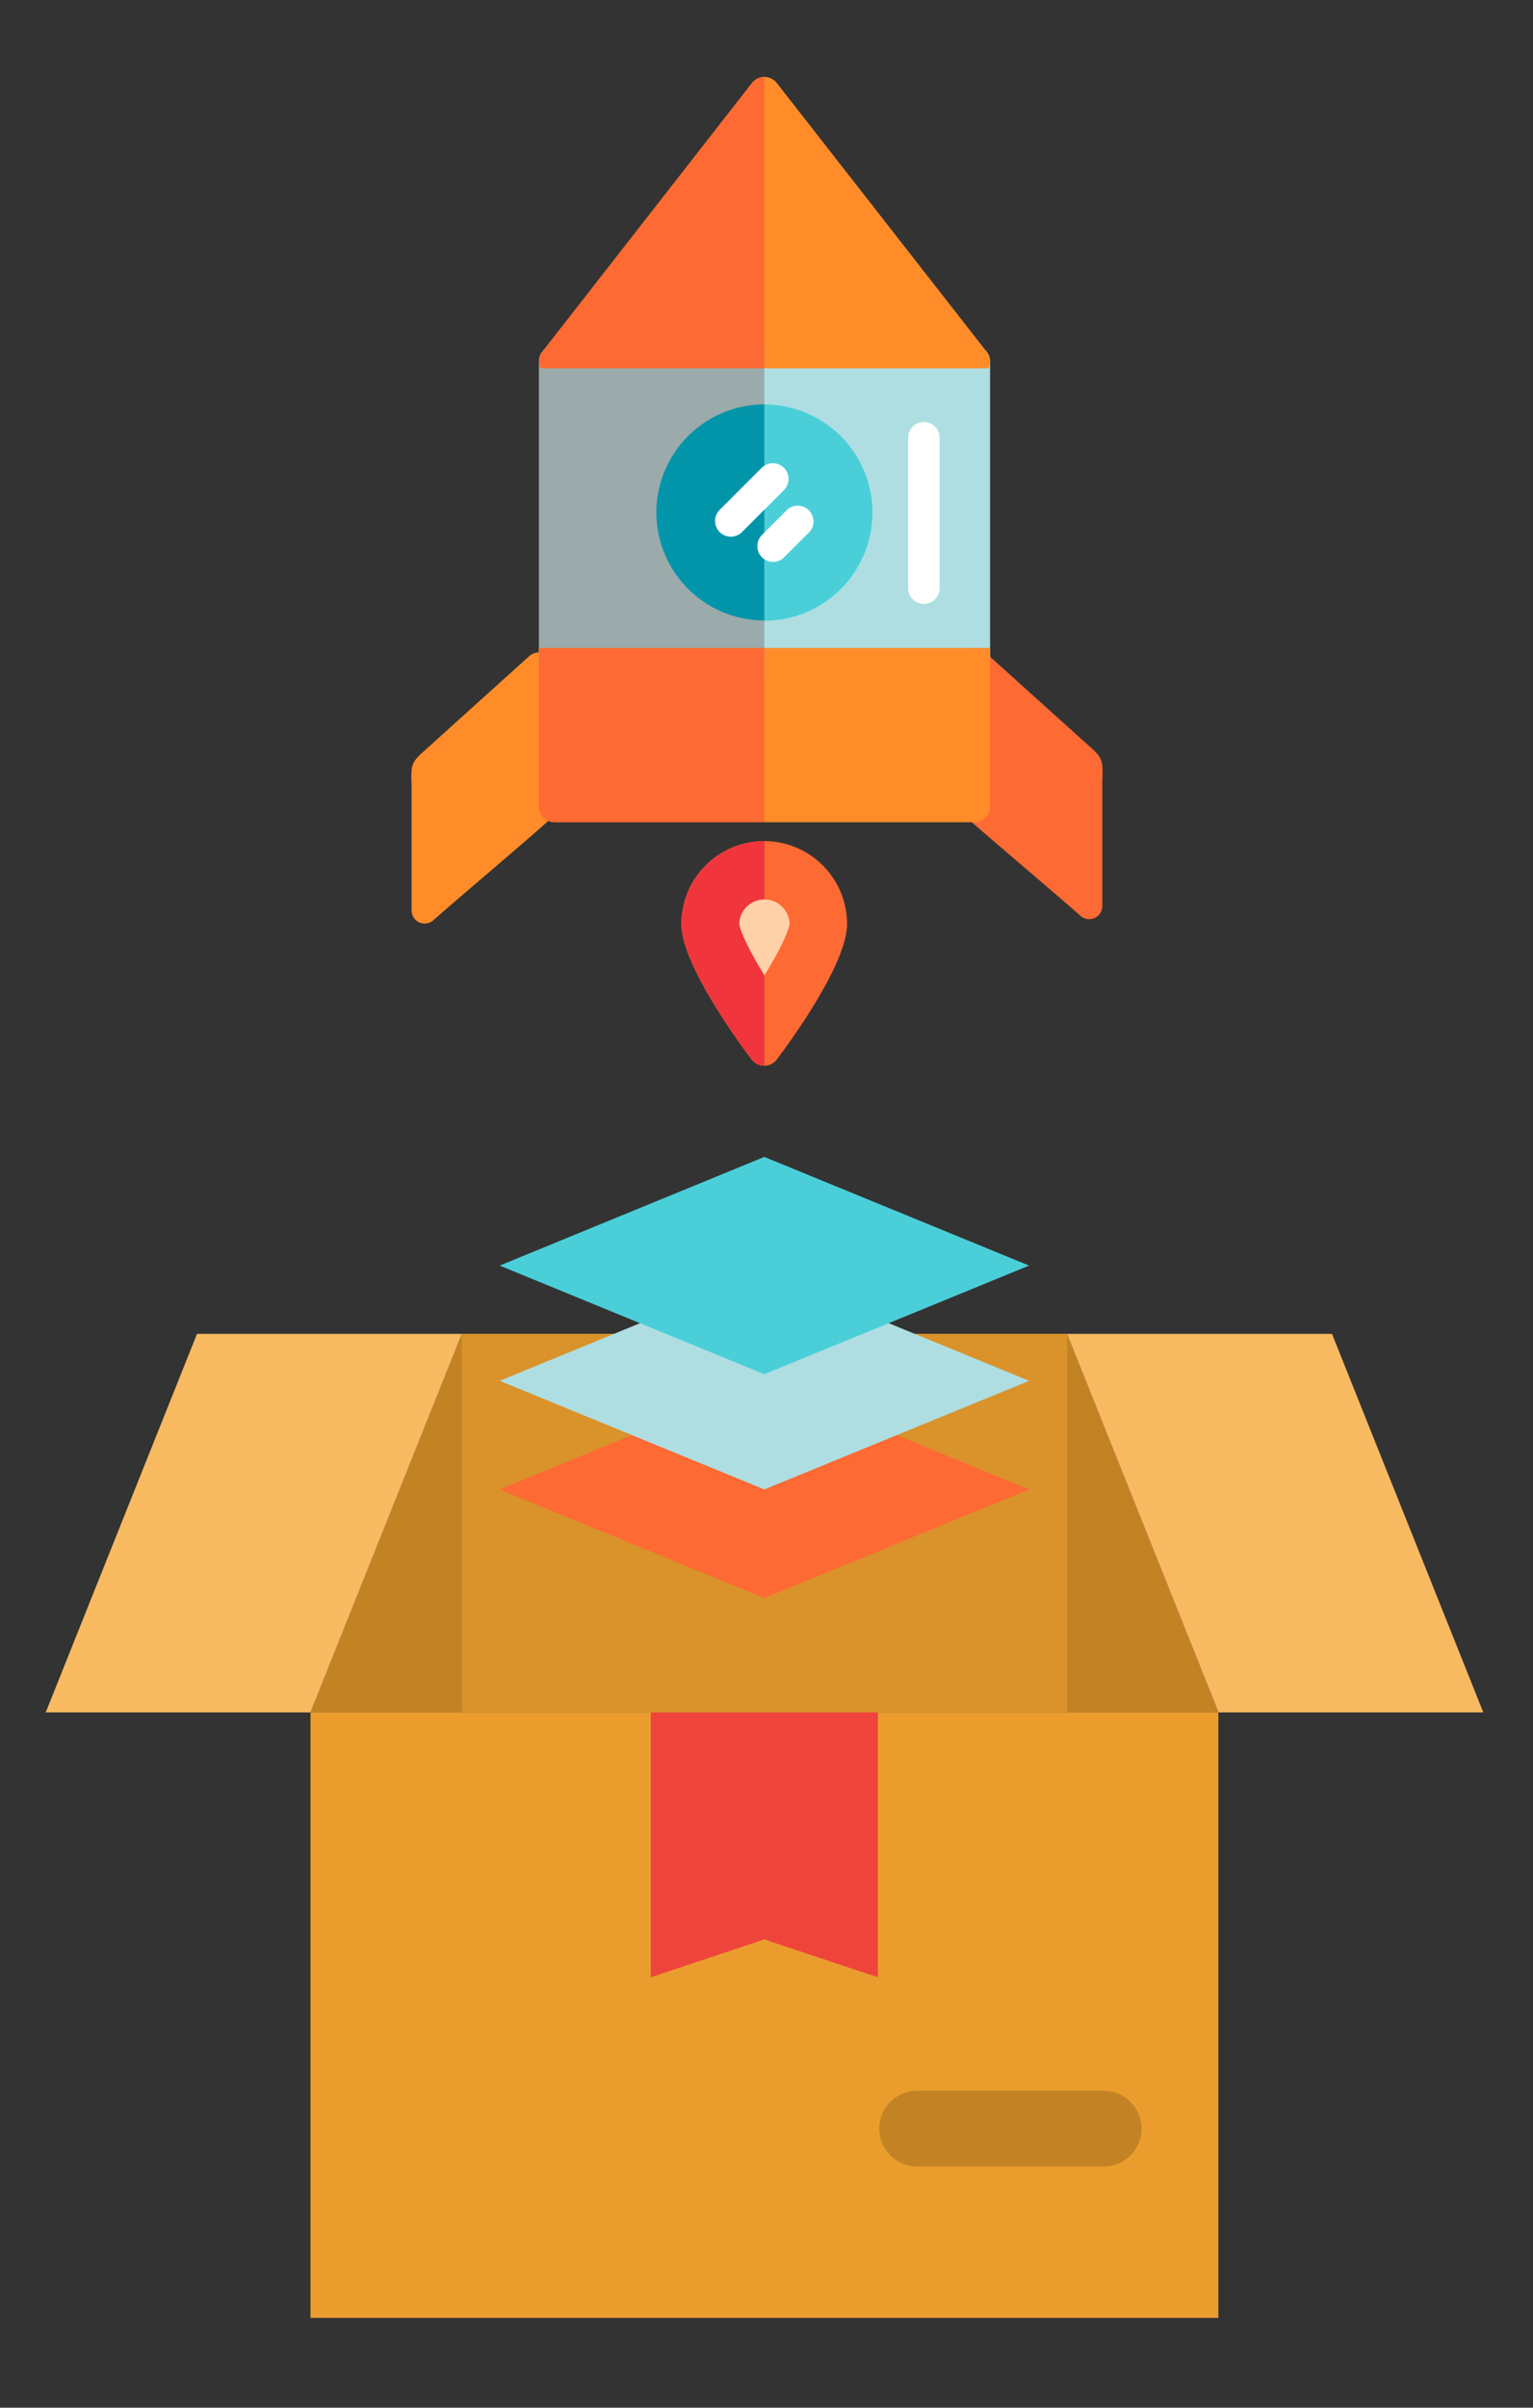 <svg id="el_9WyB45ctr" data-name="Layer 1" xmlns="http://www.w3.org/2000/svg" viewBox="0 0 351 551"><rect x="0" y="0" width="351" height="551" fill="#333333" stroke="none"/><style>@-webkit-keyframes el_mxETR5721B_Animation{0%{opacity: 1;}50%{opacity: 0;}100%{opacity: 1;}}@keyframes el_mxETR5721B_Animation{0%{opacity: 1;}50%{opacity: 0;}100%{opacity: 1;}}@-webkit-keyframes el_XAPwPl9cYb_Animation{0%{opacity: 1;}50%{opacity: 0;}100%{opacity: 1;}}@keyframes el_XAPwPl9cYb_Animation{0%{opacity: 1;}50%{opacity: 0;}100%{opacity: 1;}}@-webkit-keyframes el_wUMu_-12Mu_Animation{0%{opacity: 1;}50%{opacity: 0;}100%{opacity: 1;}}@keyframes el_wUMu_-12Mu_Animation{0%{opacity: 1;}50%{opacity: 0;}100%{opacity: 1;}}@-webkit-keyframes el_4WVvxO6Y5tJ_uTwVZI0Xt_Animation{6.67%{-webkit-transform: translate(175.01px, 289.625px) translate(-175.01px, -289.625px) translate(0px, 0px);transform: translate(175.01px, 289.625px) translate(-175.01px, -289.625px) translate(0px, 0px);}56.67%{-webkit-transform: translate(175.01px, 289.625px) translate(-175.01px, -289.625px) translate(0px, 10px);transform: translate(175.01px, 289.625px) translate(-175.01px, -289.625px) translate(0px, 10px);}100%{-webkit-transform: translate(175.01px, 289.625px) translate(-175.01px, -289.625px) translate(0px, 0px);transform: translate(175.01px, 289.625px) translate(-175.01px, -289.625px) translate(0px, 0px);}0%{-webkit-transform: translate(175.01px, 289.625px) translate(-175.01px, -289.625px) translate(0px, 0px);transform: translate(175.01px, 289.625px) translate(-175.01px, -289.625px) translate(0px, 0px);}}@keyframes el_4WVvxO6Y5tJ_uTwVZI0Xt_Animation{6.67%{-webkit-transform: translate(175.01px, 289.625px) translate(-175.01px, -289.625px) translate(0px, 0px);transform: translate(175.01px, 289.625px) translate(-175.01px, -289.625px) translate(0px, 0px);}56.67%{-webkit-transform: translate(175.01px, 289.625px) translate(-175.01px, -289.625px) translate(0px, 10px);transform: translate(175.01px, 289.625px) translate(-175.01px, -289.625px) translate(0px, 10px);}100%{-webkit-transform: translate(175.01px, 289.625px) translate(-175.01px, -289.625px) translate(0px, 0px);transform: translate(175.01px, 289.625px) translate(-175.01px, -289.625px) translate(0px, 0px);}0%{-webkit-transform: translate(175.01px, 289.625px) translate(-175.01px, -289.625px) translate(0px, 0px);transform: translate(175.01px, 289.625px) translate(-175.01px, -289.625px) translate(0px, 0px);}}@-webkit-keyframes el_BZzxlN4BrUO_i1TUYBTYr_Animation{3.33%{-webkit-transform: translate(175.025px, 315.995px) translate(-175.025px, -315.995px) translate(0px, 0px);transform: translate(175.025px, 315.995px) translate(-175.025px, -315.995px) translate(0px, 0px);}53.33%{-webkit-transform: translate(175.025px, 315.995px) translate(-175.025px, -315.995px) translate(0px, 10px);transform: translate(175.025px, 315.995px) translate(-175.025px, -315.995px) translate(0px, 10px);}100%{-webkit-transform: translate(175.025px, 315.995px) translate(-175.025px, -315.995px) translate(0px, 0px);transform: translate(175.025px, 315.995px) translate(-175.025px, -315.995px) translate(0px, 0px);}0%{-webkit-transform: translate(175.025px, 315.995px) translate(-175.025px, -315.995px) translate(0px, 0px);transform: translate(175.025px, 315.995px) translate(-175.025px, -315.995px) translate(0px, 0px);}}@keyframes el_BZzxlN4BrUO_i1TUYBTYr_Animation{3.33%{-webkit-transform: translate(175.025px, 315.995px) translate(-175.025px, -315.995px) translate(0px, 0px);transform: translate(175.025px, 315.995px) translate(-175.025px, -315.995px) translate(0px, 0px);}53.33%{-webkit-transform: translate(175.025px, 315.995px) translate(-175.025px, -315.995px) translate(0px, 10px);transform: translate(175.025px, 315.995px) translate(-175.025px, -315.995px) translate(0px, 10px);}100%{-webkit-transform: translate(175.025px, 315.995px) translate(-175.025px, -315.995px) translate(0px, 0px);transform: translate(175.025px, 315.995px) translate(-175.025px, -315.995px) translate(0px, 0px);}0%{-webkit-transform: translate(175.025px, 315.995px) translate(-175.025px, -315.995px) translate(0px, 0px);transform: translate(175.025px, 315.995px) translate(-175.025px, -315.995px) translate(0px, 0px);}}@-webkit-keyframes el_wfbwM4aa80a_JZ0Qw-dkB_Animation{0%{-webkit-transform: translate(175.01px, 340.86px) translate(-175.01px, -340.86px) translate(0px, 0px);transform: translate(175.01px, 340.86px) translate(-175.01px, -340.86px) translate(0px, 0px);}50%{-webkit-transform: translate(175.01px, 340.86px) translate(-175.01px, -340.86px) translate(0px, 10px);transform: translate(175.01px, 340.86px) translate(-175.01px, -340.86px) translate(0px, 10px);}100%{-webkit-transform: translate(175.01px, 340.86px) translate(-175.01px, -340.86px) translate(0px, 0px);transform: translate(175.01px, 340.86px) translate(-175.01px, -340.86px) translate(0px, 0px);}}@keyframes el_wfbwM4aa80a_JZ0Qw-dkB_Animation{0%{-webkit-transform: translate(175.01px, 340.86px) translate(-175.01px, -340.86px) translate(0px, 0px);transform: translate(175.01px, 340.86px) translate(-175.01px, -340.86px) translate(0px, 0px);}50%{-webkit-transform: translate(175.01px, 340.86px) translate(-175.01px, -340.86px) translate(0px, 10px);transform: translate(175.01px, 340.86px) translate(-175.01px, -340.86px) translate(0px, 10px);}100%{-webkit-transform: translate(175.01px, 340.86px) translate(-175.01px, -340.86px) translate(0px, 0px);transform: translate(175.01px, 340.86px) translate(-175.01px, -340.86px) translate(0px, 0px);}}#el_9WyB45ctr *{-webkit-animation-duration: 3s;animation-duration: 3s;-webkit-animation-iteration-count: infinite;animation-iteration-count: infinite;-webkit-animation-timing-function: cubic-bezier(0, 0, 1, 1);animation-timing-function: cubic-bezier(0, 0, 1, 1);}#el_wUMu_-12Mu{fill: #fd6a33;-webkit-animation-name: el_wUMu_-12Mu_Animation;animation-name: el_wUMu_-12Mu_Animation;}#el_XAPwPl9cYb{fill: #f0353d;-webkit-animation-name: el_XAPwPl9cYb_Animation;animation-name: el_XAPwPl9cYb_Animation;}#el_hA0ACE8Kln{fill: #ff8c29;}#el_M6hm5ZvN3V{fill: #aedee2;}#el_YVTEHIUeLX{fill: #ff8c29;}#el_RLMoHdBwIo{fill: #4acfd9;}#el_mxETR5721B{fill: #ffd1a9;-webkit-animation-name: el_mxETR5721B_Animation;animation-name: el_mxETR5721B_Animation;}#el_h8-Db6I8Lv{fill: #fd6a33;}#el_HYJU91Ycwb{fill: #ff8c29;}#el_QGYb5HTyoD{fill: #9baaab;}#el_rygiF2608Z{fill: #fd6a33;}#el_AGEfL_enad{fill: #0295aa;}#el_uCAaDLpvbf{fill: #fd6a33;}#el_mYntuWLdzP{fill: #fff;}#el_EwC65p5WTL{fill: #fff;}#el_VdGpahdRJra{fill: #fff;}#el_IIrzk_ko4jZ{fill: #ea9d2d;}#el_WVbQW4Oqp78{fill: #c38325;}#el_TFGJsLffCCp{fill: #f7ba61;}#el_7dA26IOxBbs{fill: #f7ba61;}#el_3UPp9ESJUm8{fill: #f0353d;opacity: 0.85;}#el_8V0I4HxwSfi{fill: #c38325;}#el_ub0iAHc7WD8{fill: #da922a;}#el_wfbwM4aa80a{fill: #fd6a33;}#el_BZzxlN4BrUO{fill: #aedee2;}#el_4WVvxO6Y5tJ{fill: #4acfd9;}#el_wfbwM4aa80a_JZ0Qw-dkB{-webkit-animation-name: el_wfbwM4aa80a_JZ0Qw-dkB_Animation;animation-name: el_wfbwM4aa80a_JZ0Qw-dkB_Animation;-webkit-transform: translate(175.01px, 340.86px) translate(-175.01px, -340.86px) translate(0px, 0px);transform: translate(175.01px, 340.86px) translate(-175.01px, -340.86px) translate(0px, 0px);}#el_BZzxlN4BrUO_i1TUYBTYr{-webkit-animation-name: el_BZzxlN4BrUO_i1TUYBTYr_Animation;animation-name: el_BZzxlN4BrUO_i1TUYBTYr_Animation;-webkit-transform: translate(175.025px, 315.995px) translate(-175.025px, -315.995px) translate(0px, 0px);transform: translate(175.025px, 315.995px) translate(-175.025px, -315.995px) translate(0px, 0px);}#el_4WVvxO6Y5tJ_uTwVZI0Xt{-webkit-animation-name: el_4WVvxO6Y5tJ_uTwVZI0Xt_Animation;animation-name: el_4WVvxO6Y5tJ_uTwVZI0Xt_Animation;-webkit-transform: translate(175.01px, 289.625px) translate(-175.01px, -289.625px) translate(0px, 0px);transform: translate(175.01px, 289.625px) translate(-175.01px, -289.625px) translate(0px, 0px);}</style><defs/><title>deployment</title><path d="M175,192.48a19,19,0,0,0-19,19c0,9.23,13.41,27.44,16.1,31a3.61,3.61,0,0,0,5.75,0c2.69-3.56,16.1-21.77,16.1-31A19,19,0,0,0,175,192.48Z" id="el_wUMu_-12Mu"/><path d="M156.05,211.46c0,9.23,13.41,27.44,16.1,31a3.59,3.59,0,0,0,2.87,1.43V192.48A19,19,0,0,0,156.05,211.46Z" id="el_XAPwPl9cYb"/><path d="M99.24,210.59a3,3,0,0,1-5-2.24l0-28.75c-.19-4.22,0-5.06,2.15-7.08l24.73-22.32a3.65,3.65,0,0,1,5.57.9,2.85,2.85,0,0,1,.43,1.56V180.1c0,2.55.62,5.67-1.39,7.57C123.35,190,103.22,207,99.24,210.59Z" id="el_hA0ACE8Kln"/><path d="M223.07,79.1H127a3.61,3.61,0,0,0-3.6,3.61v69.18a3.6,3.6,0,0,0,3.6,3.6h96.09a3.6,3.6,0,0,0,3.6-3.6V82.71A3.61,3.61,0,0,0,223.07,79.1Z" id="el_M6hm5ZvN3V"/><path d="M177.86,19a3.61,3.61,0,0,0-5.68,0l-48,61.5a3.61,3.61,0,0,0-.4,3.8H226.3a3.61,3.61,0,0,0-.39-3.8Z" id="el_YVTEHIUeLX"/><path d="M175,92.55a24.75,24.75,0,1,0,24.75,24.75A24.77,24.77,0,0,0,175,92.55Z" id="el_RLMoHdBwIo"/><path d="M180.79,211.37a5.77,5.77,0,0,0-11.53,0c.22,1.95,2.54,6.57,5.77,11.85C178.25,218,180.56,213.33,180.79,211.37Z" id="el_mxETR5721B"/><path d="M247.39,209.59a3,3,0,0,0,5-2.24l0-28.75c.2-4.22,0-5.06-2.14-7.08L225.47,149.2a3.66,3.66,0,0,0-5.58.9,2.93,2.93,0,0,0-.43,1.56V179.1c0,2.55-.61,5.67,1.4,7.57C223.27,189,243.4,206,247.39,209.59Z" id="el_h8-Db6I8Lv"/><path d="M226.67,148.28H123.38v36.28a3.6,3.6,0,0,0,3.6,3.6h96.09a3.6,3.6,0,0,0,3.6-3.6Z" id="el_HYJU91Ycwb"/><path d="M127,79.1a3.61,3.61,0,0,0-3.6,3.61v69.18a3.6,3.6,0,0,0,3.6,3.6h48V79.1Z" id="el_QGYb5HTyoD"/><path d="M172.18,19l-48,61.5a3.61,3.61,0,0,0-.4,3.8H175V17.61A3.62,3.62,0,0,0,172.18,19Z" id="el_rygiF2608Z"/><path d="M150.28,117.3A24.77,24.77,0,0,0,175,142V92.55A24.77,24.77,0,0,0,150.28,117.3Z" id="el_AGEfL_enad"/><path d="M123.38,148.28v36.28a3.6,3.6,0,0,0,3.6,3.6h48V148.28Z" id="el_uCAaDLpvbf"/><path d="M167.34,122.82a3.6,3.6,0,0,1-2.55-6.15l9.61-9.61a3.6,3.6,0,0,1,5.09,5.1l-9.61,9.61A3.58,3.58,0,0,1,167.34,122.82Z" id="el_mYntuWLdzP"/><path d="M177,128.59a3.61,3.61,0,0,1-2.55-6.15l5.76-5.77a3.61,3.61,0,0,1,5.1,5.1l-5.77,5.76A3.55,3.55,0,0,1,177,128.59Z" id="el_EwC65p5WTL"/><path d="M211.54,138.2a3.61,3.61,0,0,1-3.61-3.61V100a3.61,3.61,0,0,1,7.21,0v34.59A3.61,3.61,0,0,1,211.54,138.2Z" id="el_VdGpahdRJra"/><rect x="71.09" y="391.88" width="207.87" height="138.57" id="el_IIrzk_ko4jZ"/><path d="M279,391.88H71.09l34.65-86.62H244.31Zm0,0" id="el_WVbQW4Oqp78"/><path d="M71.09,391.88H10.47l34.64-86.62h60.63Zm0,0" id="el_TFGJsLffCCp"/><path d="M279,391.88h60.62l-34.64-86.62H244.31Zm0,0" id="el_7dA26IOxBbs"/><path d="M201,452.5l-26-8.66-26,8.66V391.88h52Zm0,0" id="el_3UPp9ESJUm8"/><path d="M253,495.81h-43.3a8.67,8.67,0,0,1,0-17.33H253a8.67,8.67,0,0,1,0,17.33Zm0,0" id="el_8V0I4HxwSfi"/><rect x="105.74" y="305.26" width="138.58" height="86.61" id="el_ub0iAHc7WD8"/><g id="el_wfbwM4aa80a_JZ0Qw-dkB" data-animator-group="true" data-animator-type="0"><path d="M175,365.72,114.4,340.86,175,316l60.62,24.86Zm0,0" id="el_wfbwM4aa80a"/></g><g id="el_BZzxlN4BrUO_i1TUYBTYr" data-animator-group="true" data-animator-type="0"><path d="M175,340.86,114.4,316,175,291.13,235.65,316Zm0,0" id="el_BZzxlN4BrUO"/></g><g id="el_4WVvxO6Y5tJ_uTwVZI0Xt" data-animator-group="true" data-animator-type="0"><path d="M175,314.49,114.4,289.63,175,264.76l60.62,24.87Zm0,0" id="el_4WVvxO6Y5tJ"/></g></svg>